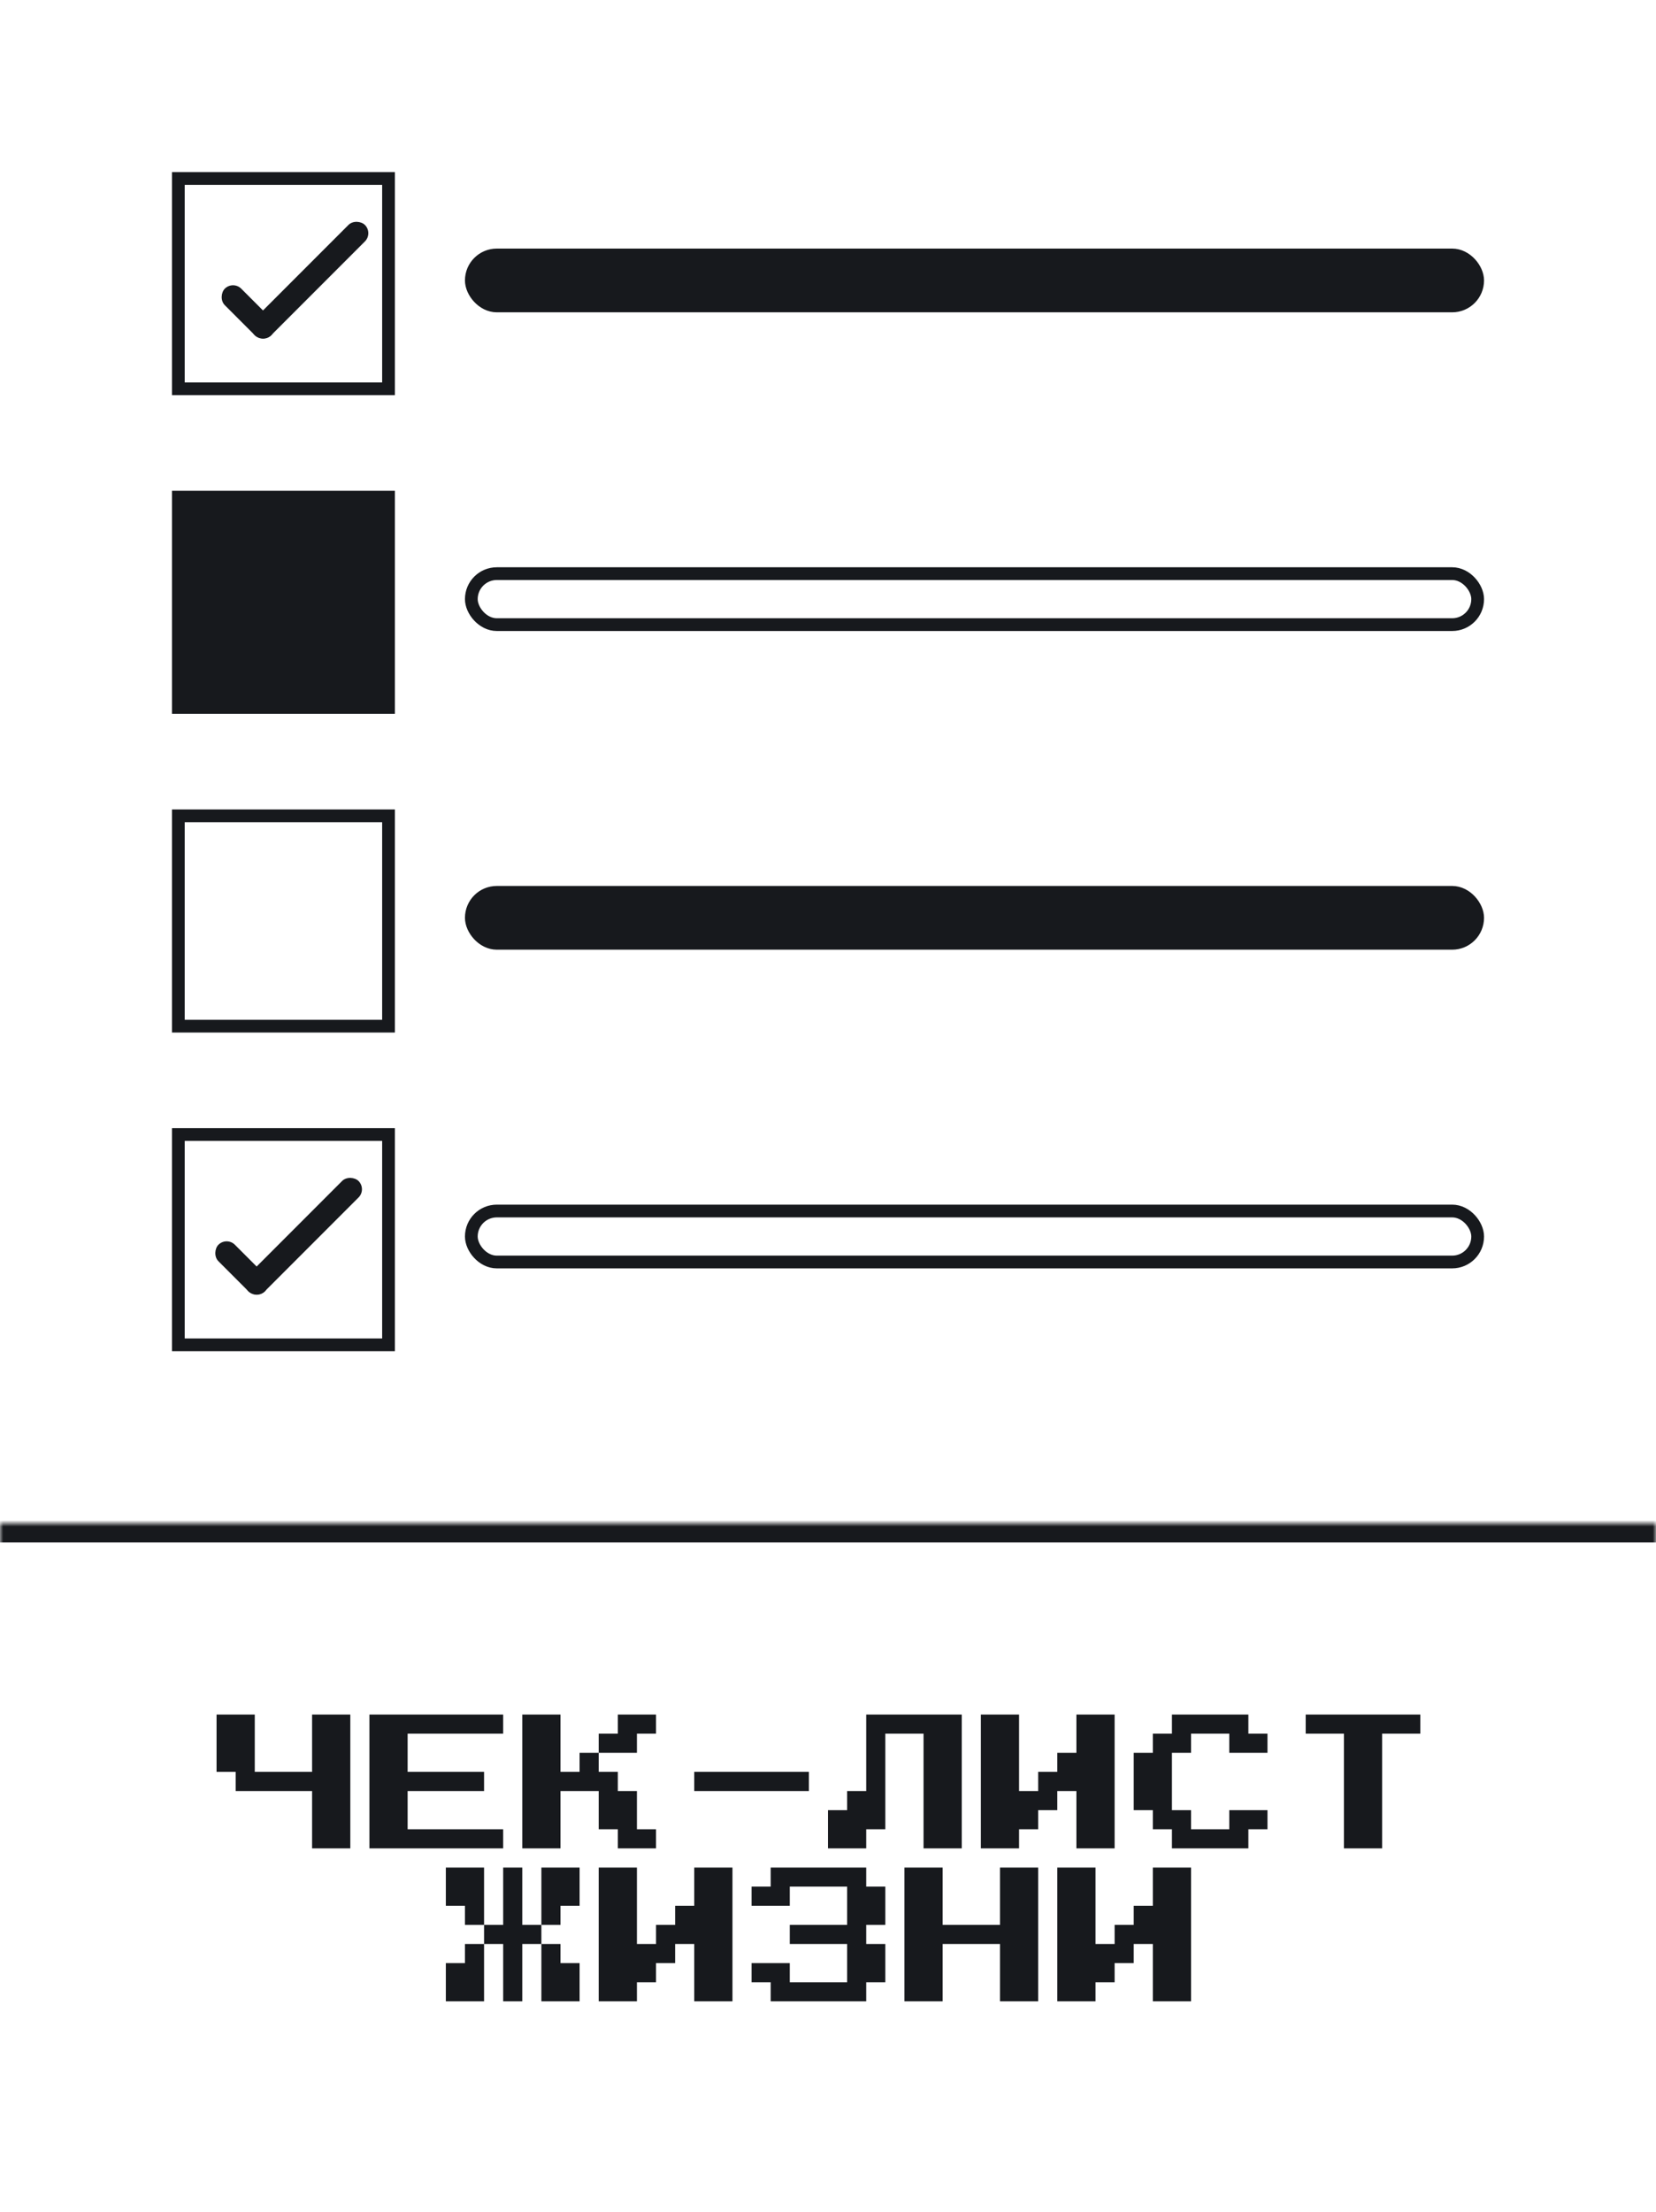 <svg width="260" height="347" viewBox="0 0 260 347" fill="none" xmlns="http://www.w3.org/2000/svg">
<g clip-path="url(#clip0_716_31)">
<mask id="path-2-inside-1_716_31" fill="white">
<path d="M0 239H260V347H0V239Z"/>
</mask>
<path d="M0 242H260V236H0V242Z" fill="#17191D" mask="url(#path-2-inside-1_716_31)"/>
<path d="M49 290V281H37V278H34V269H40V278H49V269H55V290H49ZM58 290V269H79V272H64V278H76V281H64V287H79V290H58ZM91 275H94V278H97V281H100V287H103V290H97V287H94V281H88V290H82V269H88V278H91V275ZM103 269V272H100V275H94V272H97V269H103ZM109 281V278H127V281H109ZM130 290V284H133V281H136V269H151V290H145V272H139V287H136V290H130ZM154 290V269H160V281H163V278H166V275H169V269H175V290H169V281H166V284H163V287H160V290H154ZM184 290V287H181V284H178V275H181V272H184V269H196V272H199V275H193V272H187V275H184V284H187V287H193V284H199V287H196V290H184ZM211 290V272H205V269H223V272H217V290H211ZM76 293V302H73V299H70V293H76ZM82 302H85V305H82V314H79V305H76V302H79V293H82V302ZM91 293V299H88V302H85V293H91ZM73 305H76V314H70V308H73V305ZM85 314V305H88V308H91V314H85ZM94 314V293H100V305H103V302H106V299H109V293H115V314H109V305H106V308H103V311H100V314H94ZM121 314V311H118V308H124V311H133V305H124V302H133V296H124V299H118V296H121V293H136V296H139V302H136V305H139V311H136V314H121ZM142 314V293H148V302H157V293H163V314H157V305H148V314H142ZM166 314V293H172V305H175V302H178V299H181V293H187V314H181V305H178V308H175V311H172V314H166Z" fill="#17191D"/>
<mask id="mask0_716_31" style="mask-type:alpha" maskUnits="userSpaceOnUse" x="0" y="0" width="260" height="239">
<path d="M0 0H260V239H0V0Z" fill="#26B8B5"/>
</mask>
<g mask="url(#mask0_716_31)">
<rect x="74" y="40" width="158" height="8" rx="4" fill="#17191D" stroke="#17191D" stroke-width="2"/>
<rect x="74" y="90" width="158" height="8" rx="4" stroke="#17191D" stroke-width="2"/>
<rect x="74" y="140" width="158" height="8" rx="4" fill="#17191D" stroke="#17191D" stroke-width="2"/>
<rect x="74" y="190" width="158" height="8" rx="4" stroke="#17191D" stroke-width="2"/>
<rect x="38.702" y="51.298" width="24.463" height="3.657" rx="1.829" transform="rotate(-45 38.702 51.298)" fill="#17191D"/>
<rect x="36.586" y="44" width="10.328" height="3.657" rx="1.829" transform="rotate(45 36.586 44)" fill="#17191D"/>
<rect x="28" y="28" width="33" height="33" stroke="#17191D" stroke-width="2"/>
<rect x="28" y="128" width="33" height="33" stroke="#17191D" stroke-width="2"/>
<rect x="37.702" y="201.298" width="24.463" height="3.657" rx="1.829" transform="rotate(-45 37.702 201.298)" fill="#17191D"/>
<rect x="35.586" y="194" width="10.328" height="3.657" rx="1.829" transform="rotate(45 35.586 194)" fill="#17191D"/>
<rect x="28" y="178" width="33" height="33" stroke="#17191D" stroke-width="2"/>
<rect x="28" y="78" width="33" height="33" fill="#17191D" stroke="#17191D" stroke-width="2"/>
</g>
</g>
<defs>
<clipPath id="clip0_716_31">
<rect width="260" height="346.66" rx="10" fill="white"/>
</clipPath>
</defs>
</svg>
